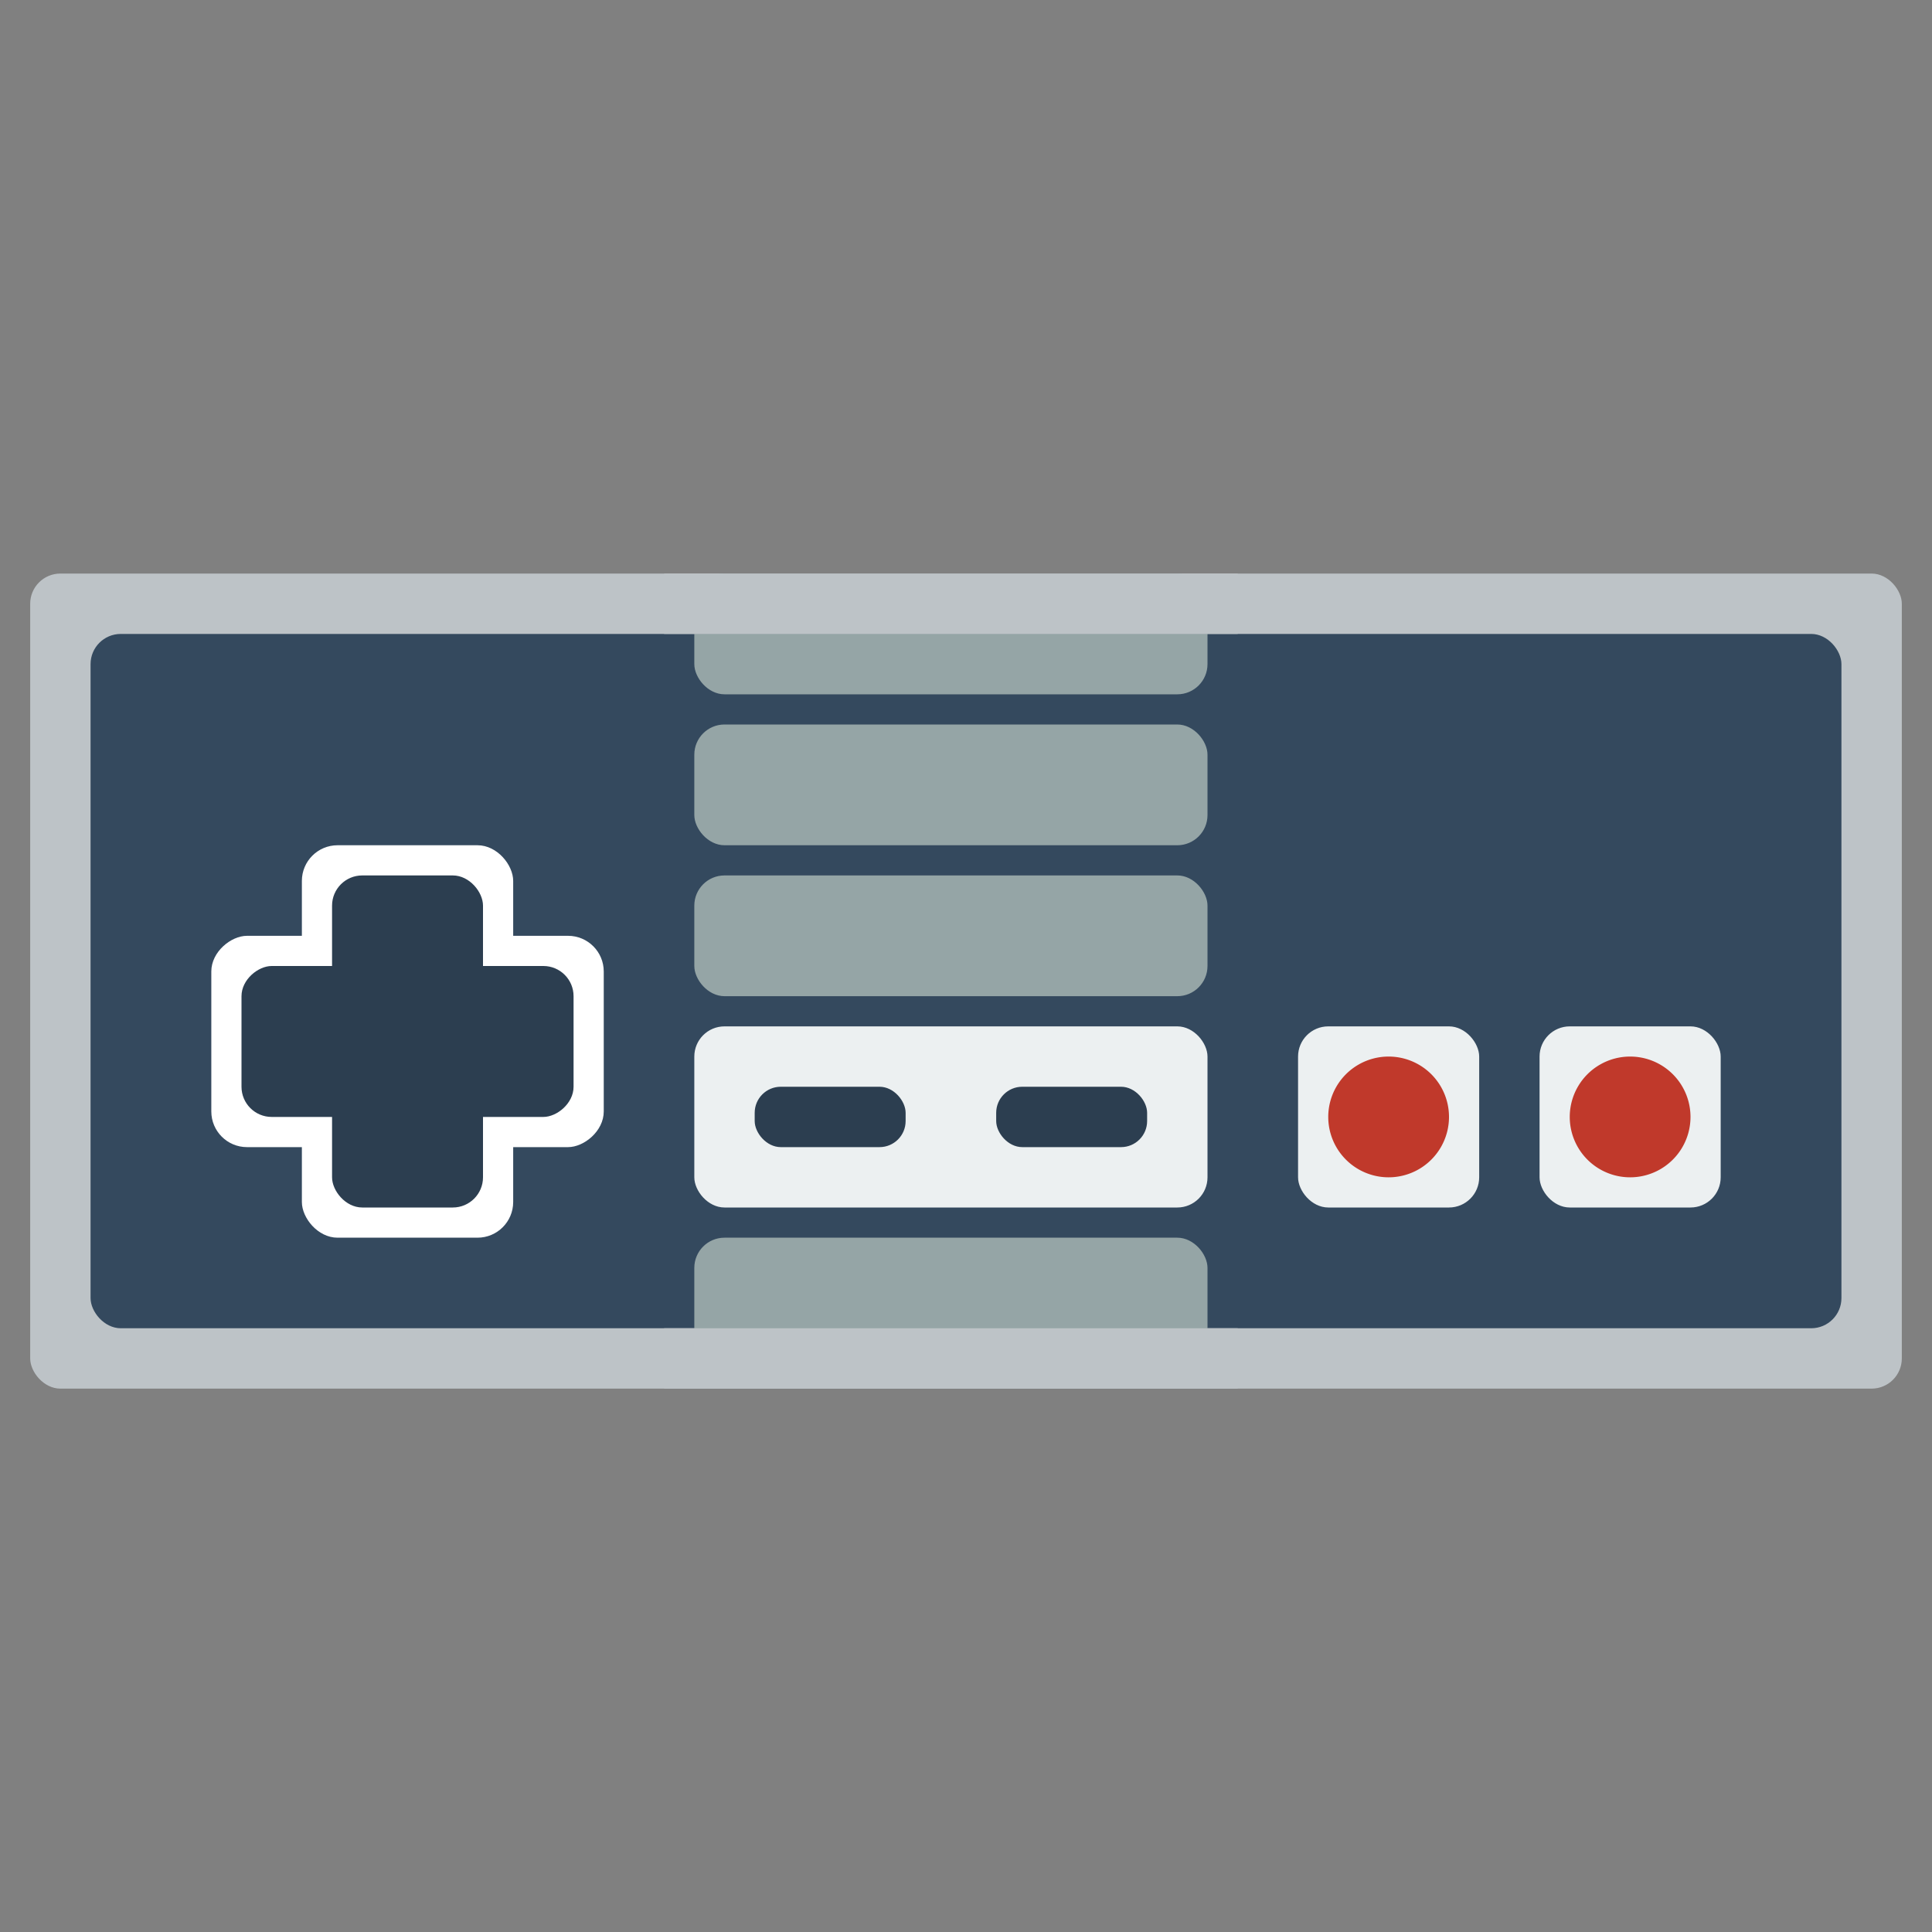 <?xml version="1.0" encoding="UTF-8" standalone="no"?>
<!-- Created with Inkscape (http://www.inkscape.org/) -->

<svg
   xmlns:dc="http://purl.org/dc/elements/1.1/"
   xmlns:cc="http://creativecommons.org/ns#"
   xmlns:rdf="http://www.w3.org/1999/02/22-rdf-syntax-ns#"
   xmlns:svg="http://www.w3.org/2000/svg"
   xmlns="http://www.w3.org/2000/svg"
   xmlns:sodipodi="http://sodipodi.sourceforge.net/DTD/sodipodi-0.dtd"
   xmlns:inkscape="http://www.inkscape.org/namespaces/inkscape"
   id="svg3055"
   version="1.1"
   inkscape:version="0.91 r13725"
   width="64"
   height="64"
   sodipodi:docname="Nintendo - Nintendo Entertainment System.svg"
   inkscape:export-filename="/home/kivutar/Bureau/lakka-menu/nes.png"
   inkscape:export-xdpi="270"
   inkscape:export-ydpi="270">
  <rect width="100%" height="100%" fill="#808080" stroke="none"/>
  <defs
     id="defs3059" />
  <sodipodi:namedview
     pagecolor="#ffffff"
     bordercolor="#666666"
     borderopacity="1"
     objecttolerance="10"
     gridtolerance="10"
     guidetolerance="10"
     inkscape:pageopacity="0"
     inkscape:pageshadow="2"
     inkscape:window-width="1440"
     inkscape:window-height="836"
     id="namedview3057"
     showgrid="true"
     inkscape:zoom="10.684385"
     inkscape:cx="11.25026"
     inkscape:cy="30.750728"
     inkscape:window-x="0"
     inkscape:window-y="27"
     inkscape:window-maximized="1"
     inkscape:current-layer="svg3055">
    <inkscape:grid
       type="xygrid"
       id="grid3065"
       empspacing="8"
       visible="true"
       enabled="true"
       snapvisiblegridlinesonly="true" />
  </sodipodi:namedview>
  <g
     inkscape:groupmode="layer"
     id="layer2"
     inkscape:label="logo"
     style="display:inline">
    <rect
       style="fill:#000000;fill-opacity:0;fill-rule:nonzero;stroke:none"
       id="rect3067"
       width="58"
       height="27"
       x="3"
       y="19"
       ry="1.538" />
    <rect
       style="fill:#bdc3c7;fill-opacity:1;fill-rule:nonzero;stroke:none"
       id="rect3924"
       width="62"
       height="27"
       x="1"
       y="19"
       ry="1" />
    <rect
       style="fill:#34495e;fill-opacity:1;fill-rule:nonzero;stroke:none;display:inline"
       id="rect3924-8"
       width="58"
       height="23"
       x="3"
       y="21"
       ry="1" />
    <rect
       style="fill:#ffffff;fill-opacity:1;fill-rule:nonzero;stroke:none;display:inline"
       id="rect3926-56"
       width="7"
       height="13"
       x="10"
       y="28"
       ry="1.182" />
    <rect
       style="fill:#ffffff;fill-opacity:1;fill-rule:nonzero;stroke:none;display:inline"
       id="rect3926-5-2"
       width="7"
       height="13"
       x="31"
       y="-20"
       ry="1.182"
       transform="matrix(0,1,-1,0,0,0)" />
    <rect
       style="fill:#2c3e50;fill-opacity:1;fill-rule:nonzero;stroke:none"
       id="rect3926"
       width="5"
       height="11"
       x="11"
       y="29"
       ry="1" />
    <rect
       style="fill:#2c3e50;fill-opacity:1;fill-rule:nonzero;stroke:none;display:inline"
       id="rect3926-5"
       width="5"
       height="11"
       x="32"
       y="-19"
       ry="1"
       transform="matrix(0,1,-1,0,0,0)" />
    <rect
       style="fill:#ecf0f1;fill-opacity:1;fill-rule:nonzero;stroke:none;display:inline"
       id="rect3924-8-7"
       width="17"
       height="6"
       x="23"
       y="34"
       ry="1" />
    <rect
       style="fill:#2c3e50;fill-opacity:1;fill-rule:nonzero;stroke:none;display:inline"
       id="rect3924-8-7-8-2"
       width="5"
       height="2"
       x="33"
       y="36"
       ry="0.864" />
    <rect
       style="fill:#2c3e50;fill-opacity:1;fill-rule:nonzero;stroke:none;display:inline"
       id="rect3924-8-7-8-2-8"
       width="5"
       height="2"
       x="25"
       y="36"
       ry="0.864" />
    <rect
       style="fill:#ecf0f1;fill-opacity:1;fill-rule:nonzero;stroke:none;display:inline"
       id="rect3924-8-7-7"
       width="6"
       height="6"
       x="43"
       y="34"
       ry="1" />
    <path
       sodipodi:type="arc"
       style="fill:#c0392b;fill-opacity:1;fill-rule:evenodd;stroke:none"
       id="path4111"
       sodipodi:cx="45"
       sodipodi:cy="24"
       sodipodi:rx="2"
       sodipodi:ry="2"
       d="m 47,24 a 2,2 0 1 1 -4,0 2,2 0 1 1 4,0 z"
       transform="translate(1,13)" />
    <rect
       style="fill:#ecf0f1;fill-opacity:1;fill-rule:nonzero;stroke:none;display:inline"
       id="rect3924-8-7-7-2"
       width="6"
       height="6"
       x="51"
       y="34"
       ry="1" />
    <path
       transform="translate(9,13)"
       sodipodi:type="arc"
       style="fill:#c0392b;fill-opacity:1;fill-rule:evenodd;stroke:none;display:inline"
       id="path4111-7"
       sodipodi:cx="45"
       sodipodi:cy="24"
       sodipodi:rx="2"
       sodipodi:ry="2"
       d="m 47,24 a 2,2 0 1 1 -4,0 2,2 0 1 1 4,0 z" />
    <rect
       style="fill:#95a5a6;fill-opacity:1;fill-rule:nonzero;stroke:none;display:inline"
       id="rect3924-8-7-5-0-8"
       width="17"
       height="4"
       x="23"
       y="19"
       ry="1" />
    <rect
       style="fill:#95a5a6;fill-opacity:1;fill-rule:nonzero;stroke:none;display:inline"
       id="rect3924-8-7-5-0-8-1"
       width="17"
       height="4"
       x="23"
       y="24"
       ry="1" />
    <rect
       style="fill:#95a5a6;fill-opacity:1;fill-rule:nonzero;stroke:none;display:inline"
       id="rect3924-8-7-5-0-8-6"
       width="17"
       height="4"
       x="23"
       y="29"
       ry="1" />
    <rect
       style="fill:#95a5a6;fill-opacity:1;fill-rule:nonzero;stroke:none;display:inline"
       id="rect3924-8-7-5-0-8-60"
       width="17"
       height="4"
       x="23"
       y="41"
       ry="1" />
    <rect
       style="fill:#bdc3c7;fill-opacity:1;fill-rule:nonzero;stroke:none"
       id="rect4225"
       width="19"
       height="2"
       x="22"
       y="44"
       ry="0" />
    <rect
       style="fill:#bdc3c7;fill-opacity:1;fill-rule:nonzero;stroke:none;display:inline"
       id="rect4225-4"
       width="19"
       height="2"
       x="22"
       y="19"
       ry="0" />
  </g>
</svg>
